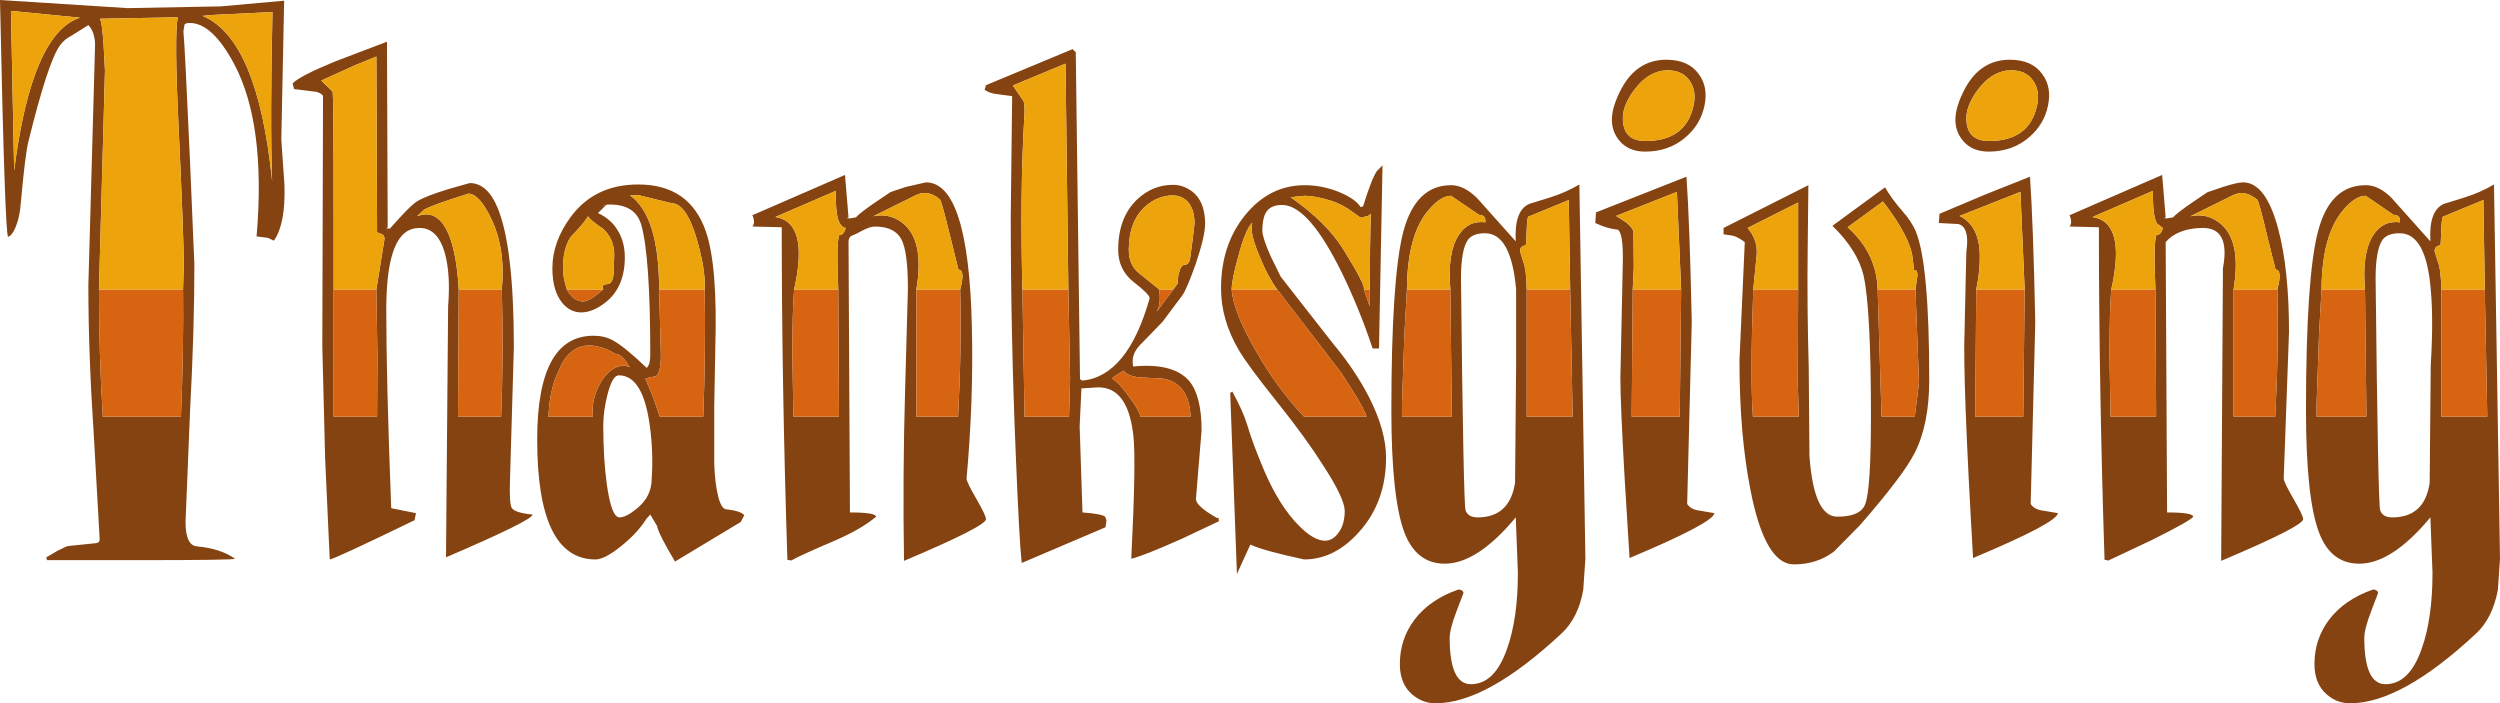 <?xml version="1.0" encoding="UTF-8" standalone="no"?>
<svg xmlns:ffdec="https://www.free-decompiler.com/flash" xmlns:xlink="http://www.w3.org/1999/xlink" ffdec:objectType="shape" height="99.5px" width="353.7px" xmlns="http://www.w3.org/2000/svg">
  <g transform="matrix(1.0, 0.0, 0.0, 1.0, 50.0, -47.25)">
    <path d="M264.5 73.7 Q266.55 73.05 267.35 73.05 270.55 73.05 272.3 79.55 273.85 85.3 273.85 94.2 L273.1 114.95 Q273.1 115.45 274.5 117.85 275.85 120.2 275.85 120.7 275.85 121.7 264.25 126.6 L264.5 85.2 Q265.6 79.35 261.45 79.5 258.05 79.6 256.4 81.5 L256.6 119.75 Q260.25 119.75 260.3 120.35 259.95 120.9 254.55 123.6 L248.3 126.55 247.75 126.45 Q246.95 101.65 246.95 79.4 L242.8 79.3 Q243.25 78.75 242.8 77.7 L255.9 72.0 256.4 78.0 256.15 78.1 256.6 78.15 257.45 78.0 Q257.9 77.45 260.15 75.9 L262.3 74.45 264.5 73.7 M254.95 88.2 Q254.65 81.45 255.1 80.5 255.75 80.5 256.0 79.5 L255.2 78.9 Q254.55 77.95 254.6 74.25 L246.05 77.95 Q250.85 78.7 248.7 88.2 248.45 91.35 248.45 97.5 L248.6 106.2 255.05 106.2 254.95 88.2 M272.2 88.2 Q272.95 85.4 271.95 85.4 L270.75 80.6 Q269.6 75.7 269.35 75.5 268.15 74.55 267.1 74.55 266.4 74.55 265.05 75.3 L259.9 77.85 Q262.45 77.3 264.4 79.1 267.1 81.65 266.0 88.2 L266.0 106.2 271.9 106.2 Q272.4 96.95 272.2 88.2 M278.45 88.2 L278.1 94.45 277.75 104.45 277.75 106.2 284.8 106.2 284.6 88.2 Q284.15 83.05 285.75 80.55 287.1 78.4 289.55 78.7 289.65 77.65 288.65 77.65 L284.7 74.95 Q283.2 74.95 281.45 77.05 278.5 80.6 278.45 88.2 M295.75 76.1 L298.65 75.2 Q300.9 74.5 302.85 73.35 L303.7 126.3 303.4 130.7 Q302.65 134.7 300.35 136.85 289.75 146.75 282.5 146.75 280.65 146.75 279.25 145.55 277.45 144.05 277.45 141.2 277.45 137.7 279.5 134.95 281.7 132.05 285.75 130.65 286.4 130.7 286.45 131.15 L285.5 133.65 Q284.5 136.25 284.5 137.5 284.5 144.05 287.5 144.05 290.9 144.05 292.65 138.95 294.15 134.7 294.15 128.3 L293.85 120.45 Q288.4 127.0 283.8 127.0 279.75 127.0 278.1 122.6 276.25 117.75 276.25 105.3 276.25 86.45 277.95 80.0 279.65 73.45 284.7 73.45 286.6 73.45 288.4 75.3 L293.85 81.4 Q293.6 77.05 295.75 76.1 M301.55 88.2 L301.35 75.55 295.65 77.9 Q295.45 77.95 295.4 79.75 L295.3 81.85 294.85 82.1 Q294.45 82.2 294.45 82.8 L294.9 84.25 Q295.35 85.35 295.4 88.2 L295.4 106.2 301.9 106.2 301.55 88.2 M190.35 57.75 Q191.7 59.55 191.15 62.2 190.6 64.85 188.5 66.65 186.15 68.7 182.75 68.7 180.45 68.7 179.15 67.2 178.05 65.9 178.05 64.2 178.05 62.3 179.45 59.7 181.65 55.7 185.75 55.7 188.9 55.7 190.35 57.75 M289.5 80.25 Q287.8 80.25 287.1 81.15 286.1 82.55 286.1 86.65 286.45 118.75 286.75 119.45 287.1 120.45 288.45 120.45 293.05 120.45 293.75 115.55 L293.9 98.9 Q294.3 92.4 293.9 88.2 293.25 80.25 289.5 80.25 M189.1 58.75 Q188.1 57.2 185.95 57.2 183.35 57.2 181.3 59.85 179.6 62.1 179.6 63.95 179.6 67.2 182.8 67.2 188.5 67.2 189.6 62.2 190.05 60.2 189.1 58.75 M187.85 88.2 L187.25 74.4 178.65 77.8 180.05 78.7 Q181.05 79.5 181.1 80.1 L181.15 85.05 181.0 88.2 180.85 106.2 187.65 106.2 187.85 88.2 M179.6 84.1 Q179.65 80.25 178.9 79.75 177.35 79.6 175.7 78.8 L175.8 77.3 188.6 72.25 Q189.05 78.55 189.35 92.85 L188.7 118.55 Q189.2 119.35 190.5 119.5 L192.55 119.85 Q192.45 121.2 180.55 126.2 L179.85 114.85 Q179.25 104.3 179.25 100.75 L179.6 84.1 M172.15 88.2 L171.95 75.55 166.25 77.9 Q166.05 77.95 166.0 79.75 L165.9 81.85 165.45 82.1 Q165.05 82.2 165.05 82.8 L165.5 84.25 Q165.95 85.35 166.0 88.2 L166.0 106.2 172.5 106.2 172.15 88.2 M193.85 80.4 L193.85 79.5 205.85 73.45 205.75 82.6 Q205.65 90.55 205.9 99.2 L206.0 111.7 Q206.6 120.35 209.95 120.35 213.25 120.35 213.9 118.55 214.7 116.45 214.7 106.1 214.7 90.85 213.65 86.2 212.8 82.65 209.25 79.2 L213.2 76.3 216.7 73.75 Q217.5 75.2 219.05 77.0 220.45 78.55 221.05 80.0 222.95 84.6 222.95 101.0 222.95 107.35 220.85 111.4 219.25 114.55 213.15 121.55 L209.45 125.3 Q207.05 127.1 203.8 127.1 199.7 127.1 197.65 116.55 196.1 108.7 196.1 98.25 L196.85 81.5 Q195.9 80.8 195.2 80.6 L193.85 80.4 M164.5 98.9 L164.5 88.2 Q163.8 80.25 160.1 80.25 158.4 80.25 157.7 81.15 156.7 82.55 156.7 86.65 157.05 118.75 157.35 119.45 157.7 120.45 159.05 120.45 163.6 120.45 164.35 115.55 L164.5 98.9 M166.35 76.1 L169.25 75.2 Q171.5 74.5 173.45 73.35 L174.3 126.3 174.0 130.7 Q173.3 134.65 170.95 136.85 160.35 146.75 153.1 146.75 151.3 146.75 149.85 145.55 148.05 144.05 148.05 141.2 148.05 137.7 150.1 134.95 152.3 132.05 156.35 130.65 157.0 130.7 157.05 131.15 L156.1 133.65 Q155.1 136.25 155.1 137.5 155.1 144.05 158.1 144.05 161.5 144.05 163.25 138.95 164.75 134.7 164.75 128.3 L164.45 120.45 Q159.0 127.0 154.4 127.0 150.4 127.0 148.7 122.6 146.85 117.7 146.85 105.3 146.85 86.5 148.55 80.0 150.3 73.45 155.3 73.45 157.15 73.45 159.0 75.3 L164.45 81.4 Q164.2 77.05 166.35 76.1 M204.4 88.2 L204.4 75.9 197.25 79.5 Q198.65 81.15 198.55 83.15 L198.05 88.2 Q197.6 100.75 198.0 106.2 L204.5 106.2 204.35 101.6 204.4 88.2 M234.55 57.2 Q231.95 57.2 229.9 59.85 228.2 62.1 228.2 63.95 228.2 67.2 231.4 67.2 237.1 67.2 238.2 62.2 238.65 60.2 237.7 58.75 236.7 57.2 234.55 57.2 M234.35 55.7 Q237.5 55.7 238.95 57.75 240.3 59.55 239.75 62.2 239.2 64.85 237.1 66.65 234.75 68.7 231.35 68.7 229.05 68.7 227.75 67.2 226.65 65.9 226.65 64.2 226.65 62.3 228.05 59.7 230.25 55.7 234.35 55.7 M221.0 88.2 L221.25 86.45 Q221.4 85.45 220.8 85.45 L220.6 83.75 Q220.25 80.75 216.4 75.75 L211.4 79.4 Q215.5 83.05 215.65 88.2 L216.2 106.2 220.9 106.2 221.5 101.4 221.0 88.2 M228.2 82.85 Q228.7 79.45 227.1 78.95 L224.3 78.8 224.4 77.5 230.8 74.8 237.2 72.25 Q237.65 78.55 237.95 92.85 L237.3 118.55 Q237.8 119.35 239.1 119.5 L241.15 119.85 Q241.05 121.2 229.15 126.2 227.65 100.45 227.95 94.0 L228.1 87.1 228.2 82.85 M236.45 88.2 L235.85 74.4 227.25 77.8 Q230.05 79.2 230.1 83.35 230.15 85.55 229.6 88.2 L229.45 106.2 236.25 106.2 236.45 88.2 M101.75 54.2 L102.2 54.65 102.8 100.9 103.15 101.1 Q109.55 100.45 112.65 89.45 112.65 88.9 110.45 87.2 108.2 85.45 108.2 82.6 108.2 78.0 110.9 75.45 113.1 73.4 115.95 73.4 117.25 73.4 118.4 74.15 120.5 75.55 120.5 78.9 120.5 80.65 119.15 84.65 117.9 88.15 117.3 89.0 L114.5 92.75 111.6 95.75 Q110.25 97.0 110.25 98.35 L110.3 99.1 Q116.0 98.55 118.25 101.15 120.0 103.25 120.0 108.15 L119.2 117.85 Q119.2 118.85 122.2 120.55 L122.4 120.5 122.45 121.0 117.15 123.5 Q111.65 125.95 110.05 126.3 110.75 112.5 110.35 108.9 109.6 102.05 105.4 102.05 L103.0 102.2 102.75 107.55 103.15 119.75 Q105.85 119.95 106.35 120.35 L106.55 120.85 106.4 121.85 94.55 126.9 Q94.2 123.8 93.7 111.3 93.0 94.55 93.0 77.8 L93.2 60.85 90.95 60.55 Q90.0 60.45 89.3 59.95 L89.5 59.3 101.75 54.2 M101.15 88.2 L100.75 56.25 93.3 59.35 94.8 61.55 Q95.05 62.15 94.9 64.1 94.3 74.6 94.65 88.2 L94.95 106.2 101.25 106.2 101.4 100.8 101.15 88.2 M85.85 88.2 Q86.6 85.4 85.6 85.4 L84.4 80.55 Q83.2 75.65 83.0 75.5 81.95 74.55 80.75 74.55 80.05 74.55 78.7 75.3 L73.55 77.85 Q76.1 77.3 78.05 79.1 80.75 81.65 79.65 88.2 L79.65 106.2 85.55 106.2 Q86.05 96.95 85.85 88.2 M116.0 88.2 L116.6 87.4 Q116.6 86.75 116.75 86.05 117.05 84.7 117.65 84.7 118.25 84.7 118.4 83.65 L118.7 81.4 119.0 78.9 Q119.0 76.45 117.65 75.45 116.9 74.9 115.95 74.9 113.8 74.9 112.05 76.45 109.7 78.55 109.7 82.6 109.7 84.75 111.15 85.9 L114.0 88.2 Q114.2 89.7 113.95 90.65 L113.65 91.35 116.0 88.2 M144.8 71.45 L145.6 70.65 145.1 96.55 144.2 96.55 Q142.35 91.0 139.9 85.95 135.15 76.25 131.4 76.25 129.95 76.25 129.3 77.05 128.6 77.85 128.6 79.9 128.6 80.85 129.75 83.45 L131.2 86.4 138.55 95.8 Q141.65 99.5 143.65 103.35 146.1 108.15 146.1 112.0 146.1 118.3 142.25 122.55 138.8 126.4 134.5 126.4 128.7 125.15 126.9 124.3 L125.0 128.45 124.05 102.85 124.35 102.65 Q125.9 105.5 126.45 107.35 127.3 110.2 128.95 114.05 131.05 118.85 133.7 121.55 135.85 123.75 137.45 123.75 138.55 123.75 139.35 122.65 140.25 121.45 140.25 119.55 140.25 117.8 137.3 113.25 134.85 109.35 130.9 104.4 126.45 98.85 125.25 96.75 122.75 92.5 122.75 88.05 122.75 81.9 126.15 77.7 129.6 73.45 134.6 73.45 137.05 73.45 139.4 74.4 141.75 75.35 142.5 76.55 L142.85 76.45 Q144.05 72.55 144.8 71.45 M81.0 73.05 Q87.05 73.05 87.5 93.5 87.75 103.85 86.75 114.95 86.75 115.45 88.15 117.85 89.5 120.2 89.5 120.7 89.5 121.7 77.9 126.6 77.7 114.75 78.05 102.55 L78.45 88.15 Q78.45 82.9 77.55 81.15 76.6 79.3 73.75 79.3 73.15 79.3 72.05 79.85 L71.1 80.35 70.4 80.65 Q70.05 80.9 70.05 81.5 L70.25 119.75 Q73.9 119.75 73.95 120.35 71.95 122.05 68.2 123.7 63.15 125.85 61.95 126.55 L61.4 126.45 Q60.6 101.65 60.6 79.4 L56.45 79.3 Q56.9 78.75 56.45 77.7 L69.55 72.0 70.05 78.0 69.8 78.1 70.25 78.15 71.1 78.0 Q71.55 77.45 73.8 75.9 L75.95 74.45 Q76.6 74.2 78.15 73.7 L81.0 73.05 M143.8 88.2 Q143.8 81.8 143.95 77.5 L143.55 77.8 142.5 78.05 141.3 77.2 Q140.0 76.2 138.3 75.65 136.05 74.95 134.6 74.95 L132.6 75.15 Q137.7 78.75 140.0 82.45 143.25 87.65 142.95 88.2 L143.8 90.6 143.8 88.2 M130.7 88.2 Q129.45 86.55 128.3 83.75 127.2 81.2 127.1 79.9 L127.15 78.75 Q126.15 79.85 125.2 83.5 124.3 86.7 124.25 88.2 124.5 91.35 127.6 96.75 130.65 102.15 134.5 106.2 L143.35 106.2 Q143.05 105.2 141.4 102.55 L139.8 100.05 130.7 88.2 M155.2 88.2 Q154.75 83.05 156.35 80.55 157.7 78.4 160.15 78.7 160.25 77.65 159.25 77.65 L155.3 74.95 Q153.8 74.95 152.05 77.05 149.1 80.55 149.05 88.2 L148.7 94.45 148.35 104.45 148.35 106.2 155.4 106.2 155.2 88.2 M13.45 74.0 L16.45 73.15 Q18.95 73.15 20.4 76.65 22.7 82.2 22.7 96.4 L22.15 115.3 Q22.05 118.55 22.4 119.1 22.8 119.8 25.35 120.05 25.35 120.85 13.1 126.1 L13.4 90.55 Q13.75 86.25 13.0 83.3 11.85 78.9 8.5 79.6 4.65 80.45 4.65 91.05 4.65 101.0 5.35 119.15 L8.85 119.85 8.65 120.85 Q-2.8 126.4 -3.35 126.4 L-4.0 112.15 -4.4 96.3 -4.3 60.8 Q-4.55 60.45 -5.2 60.25 L-8.4 59.85 -8.6 59.05 Q-7.6 58.0 -2.6 55.95 L4.75 53.15 4.85 79.4 4.65 79.55 5.15 79.6 6.65 77.95 Q8.25 76.2 9.05 75.7 10.35 74.95 13.45 74.0 M3.25 88.2 L4.4 81.05 Q4.4 80.5 3.95 80.35 3.4 80.2 3.35 80.05 L3.25 55.25 0.3 56.45 -4.55 58.65 -2.95 60.2 Q-2.8 60.45 -2.8 77.5 L-2.8 88.2 -2.8 106.2 3.35 106.2 3.4 97.8 3.25 88.2 M21.0 88.2 Q21.55 82.35 19.45 78.1 17.8 74.65 16.25 74.65 L13.65 75.5 Q10.95 76.4 10.0 76.9 L9.0 77.85 Q12.1 76.65 13.65 80.85 14.65 83.6 14.9 88.2 L14.8 106.2 20.9 106.2 Q21.25 97.4 21.0 88.2 M49.7 88.2 Q49.85 85.5 48.6 81.15 47.1 76.0 45.0 76.0 L40.3 74.85 39.15 74.9 Q43.25 77.85 43.25 88.2 L43.5 97.5 Q43.5 99.85 42.85 100.45 L41.3 100.8 42.4 103.45 43.35 106.2 49.5 106.2 Q49.85 96.85 49.7 88.2 M35.85 76.2 L35.6 76.4 34.6 77.4 Q36.4 78.2 37.4 79.85 38.4 81.5 38.4 83.65 38.4 87.9 35.65 90.05 33.85 91.45 32.25 91.45 30.65 91.45 29.55 90.1 28.15 88.4 28.15 85.2 28.15 81.5 30.7 78.0 34.1 73.35 40.3 73.35 47.55 73.35 49.85 79.95 51.55 84.8 51.2 96.55 L51.05 104.75 51.05 112.85 Q51.15 115.65 51.6 117.45 52.05 119.25 52.75 119.3 54.85 119.55 55.3 120.15 L54.8 121.1 45.5 126.7 Q43.2 122.85 42.95 121.65 L42.0 120.05 41.45 120.65 Q40.25 122.6 37.9 124.5 35.55 126.4 34.25 126.4 26.0 126.4 26.0 109.45 26.0 94.75 33.95 94.75 35.55 94.75 36.7 95.4 38.3 96.25 41.5 99.3 42.0 98.8 42.0 97.5 42.0 83.65 40.75 79.15 39.9 76.0 35.85 76.2 M35.7 76.25 L35.6 76.25 35.15 76.45 35.7 76.25 M35.35 88.2 L35.25 87.85 Q35.3 87.45 35.9 87.45 36.9 87.45 36.85 85.0 L36.9 83.3 Q36.9 81.05 35.3 79.6 33.5 78.4 33.2 77.85 32.4 79.1 30.8 80.7 29.65 82.3 29.65 85.2 29.65 86.55 30.2 88.2 31.1 89.9 32.5 89.9 33.4 89.9 35.35 88.2 M34.2 96.2 Q31.2 95.7 29.5 98.7 L28.55 100.8 Q27.7 103.25 27.6 106.2 L33.9 106.2 Q33.6 103.95 34.85 101.6 36.25 99.05 38.35 98.95 L39.1 99.2 Q38.0 97.3 37.0 97.3 35.75 96.45 34.2 96.2 M68.6 88.2 Q68.3 81.45 68.75 80.5 69.4 80.5 69.65 79.5 69.2 79.45 68.85 78.9 68.2 77.95 68.25 74.25 L59.7 77.95 Q64.5 78.7 62.35 88.2 62.1 91.35 62.1 97.5 L62.25 106.2 68.7 106.2 68.6 88.2 M42.2 115.0 Q42.45 111.25 41.95 107.6 41.0 100.35 37.55 100.35 36.65 100.35 35.95 103.05 35.35 105.4 35.35 107.45 35.35 112.1 35.85 115.75 36.5 120.45 37.65 120.45 38.6 120.45 40.1 119.2 42.2 117.5 42.2 115.0 M114.35 100.8 L111.3 100.65 Q109.6 100.5 108.95 99.7 L107.75 100.45 107.3 100.8 Q108.35 101.4 109.8 103.45 111.15 105.3 111.35 106.2 L118.45 106.2 Q118.2 101.3 114.35 100.8 M-18.75 48.15 L-9.8 47.35 -10.2 67.0 -9.75 73.5 Q-9.6 79.0 -11.25 81.3 L-12.1 80.9 -13.7 80.7 Q-12.35 64.85 -16.85 56.35 -19.95 50.5 -23.15 50.5 -23.8 50.5 -23.9 50.75 L-24.05 51.7 Q-23.85 53.65 -23.15 69.3 L-22.5 84.7 Q-22.5 93.9 -23.1 105.15 L-23.75 121.1 Q-23.75 124.4 -22.15 124.55 -18.8 124.85 -16.75 126.3 -16.85 126.5 -30.1 126.5 L-43.35 126.5 -43.45 126.1 -41.9 125.2 Q-40.55 124.5 -40.35 124.5 L-36.45 124.1 Q-35.9 124.05 -35.9 123.55 L-36.7 109.3 Q-37.5 97.35 -37.5 87.65 L-36.65 57.2 -36.55 53.5 Q-36.6 51.75 -37.5 50.8 L-39.8 52.25 Q-40.9 52.8 -41.5 53.65 -43.2 55.95 -46.0 67.35 -46.45 69.2 -47.05 75.9 -47.2 78.0 -47.8 79.4 -48.3 80.6 -48.85 80.75 -49.3 80.7 -50.0 47.25 L-31.95 48.4 -18.75 48.15 M-19.65 49.35 L-21.35 49.5 Q-13.55 52.7 -11.5 72.85 -11.8 64.2 -11.45 48.95 L-19.65 49.35 M-48.45 48.8 L-48.0 71.4 Q-45.55 52.0 -38.7 49.75 L-46.85 48.95 -48.45 48.8 M-24.1 88.2 L-24.0 84.7 Q-24.0 80.8 -24.75 64.8 -25.35 52.2 -24.85 49.7 L-35.85 49.9 Q-35.55 50.5 -35.35 53.55 L-35.15 57.2 -36.0 88.2 Q-36.0 97.6 -35.45 106.2 L-24.4 106.2 Q-24.0 96.65 -24.1 88.2" fill="#854312" fill-rule="evenodd" stroke="none"/>
    <path d="M248.7 88.2 L254.95 88.2 255.05 106.2 248.6 106.2 248.45 97.5 Q248.45 91.35 248.7 88.2 M266.0 88.2 L272.2 88.2 Q272.4 96.95 271.9 106.2 L266.0 106.2 266.0 88.2 M284.6 88.2 L284.8 106.2 277.75 106.2 277.75 104.45 278.1 94.45 278.45 88.2 284.6 88.2 M295.4 88.2 L301.55 88.2 301.9 106.2 295.4 106.2 295.4 88.2 M181.0 88.2 L187.85 88.2 187.65 106.2 180.85 106.2 181.0 88.2 M166.0 88.2 L172.15 88.2 172.5 106.2 166.0 106.2 166.0 88.2 M198.05 88.2 L204.4 88.2 204.35 101.6 204.5 106.2 198.0 106.2 Q197.6 100.75 198.05 88.2 M215.65 88.2 L221.0 88.2 221.5 101.4 220.9 106.2 216.2 106.2 215.65 88.2 M229.6 88.2 L236.45 88.2 236.25 106.2 229.45 106.2 229.6 88.2 M94.65 88.2 L101.15 88.2 101.4 100.8 101.25 106.2 94.95 106.2 94.65 88.2 M79.65 88.2 L85.85 88.2 Q86.05 96.95 85.55 106.2 L79.65 106.2 79.65 88.2 M114.0 88.2 L116.0 88.2 113.65 91.35 113.95 90.65 Q114.2 89.7 114.0 88.2 M142.95 88.2 L143.8 88.2 143.8 90.6 142.95 88.2 M124.25 88.2 L130.7 88.2 139.8 100.05 141.4 102.55 Q143.05 105.2 143.35 106.2 L134.5 106.2 Q130.65 102.15 127.6 96.75 124.5 91.35 124.25 88.2 M149.05 88.2 L155.2 88.2 155.4 106.2 148.35 106.2 148.35 104.45 148.7 94.45 149.05 88.2 M-2.8 88.2 L3.25 88.2 3.4 97.8 3.35 106.2 -2.8 106.2 -2.8 88.2 M14.9 88.2 L21.0 88.2 Q21.25 97.4 20.9 106.2 L14.8 106.2 14.9 88.2 M43.25 88.2 L49.7 88.2 Q49.85 96.85 49.5 106.2 L43.35 106.2 42.4 103.45 41.3 100.8 42.85 100.45 Q43.5 99.85 43.5 97.5 L43.25 88.2 M30.2 88.2 L35.35 88.2 Q33.4 89.9 32.5 89.9 31.1 89.9 30.2 88.2 M34.2 96.2 Q35.75 96.45 37.0 97.3 38.0 97.3 39.1 99.2 L38.35 98.95 Q36.25 99.05 34.85 101.6 33.6 103.95 33.9 106.2 L27.6 106.2 Q27.7 103.25 28.55 100.8 L29.5 98.7 Q31.2 95.7 34.2 96.2 M62.35 88.2 L68.6 88.2 68.7 106.2 62.25 106.2 62.1 97.5 Q62.1 91.35 62.35 88.2 M114.35 100.8 Q118.2 101.3 118.45 106.2 L111.35 106.2 Q111.15 105.3 109.8 103.45 108.35 101.4 107.3 100.8 L107.75 100.45 108.95 99.7 Q109.6 100.5 111.3 100.65 L114.35 100.8 M-36.0 88.2 L-24.1 88.2 Q-24.0 96.65 -24.4 106.2 L-35.45 106.2 Q-36.0 97.6 -36.0 88.2" fill="#d66410" fill-rule="evenodd" stroke="none"/>
    <path d="M248.7 88.2 Q250.85 78.7 246.05 77.95 L254.6 74.25 Q254.55 77.95 255.2 78.9 L256.0 79.5 Q255.75 80.5 255.1 80.5 254.65 81.45 254.95 88.2 L248.7 88.2 M266.0 88.2 Q267.1 81.65 264.4 79.1 262.45 77.3 259.9 77.85 L265.05 75.3 Q266.4 74.55 267.1 74.55 268.15 74.55 269.35 75.5 269.6 75.7 270.75 80.6 L271.95 85.4 Q272.95 85.4 272.2 88.2 L266.0 88.2 M284.6 88.2 L278.45 88.2 Q278.5 80.6 281.45 77.05 283.2 74.95 284.7 74.95 L288.65 77.65 Q289.65 77.65 289.55 78.7 287.1 78.4 285.75 80.55 284.15 83.05 284.6 88.2 M295.4 88.2 Q295.35 85.35 294.9 84.25 L294.45 82.8 Q294.45 82.2 294.85 82.1 L295.3 81.85 295.4 79.75 Q295.45 77.95 295.65 77.9 L301.35 75.55 301.55 88.2 295.4 88.2 M181.0 88.2 L181.15 85.05 181.1 80.1 Q181.05 79.5 180.05 78.7 L178.65 77.8 187.25 74.4 187.85 88.2 181.0 88.2 M189.1 58.75 Q190.05 60.2 189.6 62.2 188.5 67.2 182.8 67.2 179.6 67.2 179.6 63.95 179.6 62.1 181.3 59.85 183.35 57.2 185.95 57.2 188.1 57.2 189.1 58.75 M166.0 88.2 Q165.95 85.35 165.5 84.25 L165.05 82.8 Q165.05 82.2 165.45 82.1 L165.9 81.85 166.0 79.75 Q166.05 77.95 166.25 77.9 L171.95 75.55 172.15 88.2 166.0 88.2 M198.05 88.2 L198.55 83.15 Q198.65 81.15 197.25 79.5 L204.4 75.9 204.4 88.2 198.05 88.2 M234.55 57.2 Q236.7 57.2 237.7 58.75 238.65 60.2 238.2 62.2 237.1 67.2 231.4 67.2 228.2 67.2 228.2 63.95 228.2 62.1 229.9 59.85 231.95 57.2 234.55 57.2 M215.65 88.2 Q215.5 83.05 211.4 79.4 L216.4 75.75 Q220.25 80.75 220.6 83.75 L220.8 85.45 Q221.4 85.45 221.25 86.45 L221.0 88.2 215.65 88.2 M229.6 88.2 Q230.15 85.55 230.1 83.35 230.05 79.2 227.25 77.8 L235.85 74.4 236.45 88.2 229.6 88.2 M94.65 88.2 Q94.3 74.6 94.9 64.1 95.05 62.15 94.8 61.55 L93.3 59.35 100.75 56.25 101.15 88.2 94.65 88.2 M79.65 88.2 Q80.75 81.65 78.05 79.1 76.1 77.3 73.55 77.85 L78.7 75.3 Q80.05 74.55 80.75 74.55 81.95 74.55 83.0 75.5 83.2 75.65 84.4 80.55 L85.6 85.4 Q86.6 85.4 85.85 88.2 L79.65 88.2 M114.0 88.2 L111.15 85.9 Q109.7 84.75 109.7 82.6 109.7 78.55 112.05 76.45 113.8 74.9 115.95 74.9 116.9 74.9 117.65 75.45 119.0 76.45 119.0 78.9 L118.7 81.4 118.4 83.65 Q118.25 84.7 117.65 84.7 117.05 84.7 116.75 86.05 116.6 86.75 116.6 87.4 L116.0 88.2 114.0 88.2 M142.95 88.2 Q143.25 87.65 140.0 82.45 137.7 78.75 132.6 75.15 L134.6 74.95 Q136.05 74.95 138.3 75.65 140.0 76.2 141.3 77.2 L142.5 78.05 143.55 77.8 143.95 77.5 Q143.8 81.8 143.8 88.2 L142.95 88.2 M124.25 88.2 Q124.3 86.7 125.2 83.5 126.15 79.85 127.15 78.75 L127.1 79.9 Q127.2 81.2 128.3 83.75 129.45 86.55 130.7 88.2 L124.25 88.2 M149.05 88.2 Q149.1 80.55 152.05 77.05 153.8 74.95 155.3 74.95 L159.25 77.65 Q160.25 77.65 160.15 78.7 157.7 78.4 156.35 80.55 154.75 83.05 155.2 88.2 L149.05 88.2 M-2.8 88.2 L-2.8 77.5 Q-2.8 60.45 -2.95 60.2 L-4.55 58.65 0.3 56.45 3.25 55.25 3.35 80.05 Q3.4 80.2 3.95 80.35 4.4 80.5 4.4 81.05 L3.25 88.2 -2.8 88.2 M14.9 88.2 Q14.65 83.6 13.65 80.85 12.1 76.65 9.0 77.85 L10.0 76.9 Q10.95 76.4 13.65 75.5 L16.25 74.65 Q17.8 74.65 19.45 78.1 21.55 82.35 21.0 88.2 L14.9 88.2 M43.25 88.2 Q43.25 77.85 39.15 74.9 L40.3 74.85 45.0 76.0 Q47.1 76.0 48.6 81.15 49.85 85.5 49.7 88.2 L43.25 88.2 M30.2 88.2 Q29.65 86.55 29.65 85.2 29.65 82.3 30.8 80.7 32.4 79.1 33.2 77.85 33.5 78.4 35.3 79.6 36.9 81.05 36.9 83.3 L36.85 85.0 Q36.9 87.45 35.9 87.45 35.3 87.45 35.25 87.85 L35.35 88.2 30.2 88.2 M62.35 88.2 Q64.5 78.7 59.7 77.95 L68.25 74.25 Q68.2 77.95 68.85 78.9 69.2 79.45 69.65 79.5 69.4 80.5 68.75 80.5 68.3 81.45 68.6 88.2 L62.35 88.2 M-36.0 88.2 L-35.15 57.2 -35.35 53.55 Q-35.55 50.5 -35.85 49.9 L-24.85 49.7 Q-25.35 52.2 -24.75 64.8 -24.0 80.8 -24.0 84.7 L-24.1 88.2 -36.0 88.2 M-48.45 48.8 L-46.85 48.95 -38.7 49.75 Q-45.55 52.0 -48.0 71.4 L-48.45 48.8 M-19.65 49.35 L-11.45 48.95 Q-11.8 64.2 -11.5 72.85 -13.55 52.7 -21.35 49.5 L-19.65 49.35" fill="#eda40c" fill-rule="evenodd" stroke="none"/>
  </g>
</svg>
